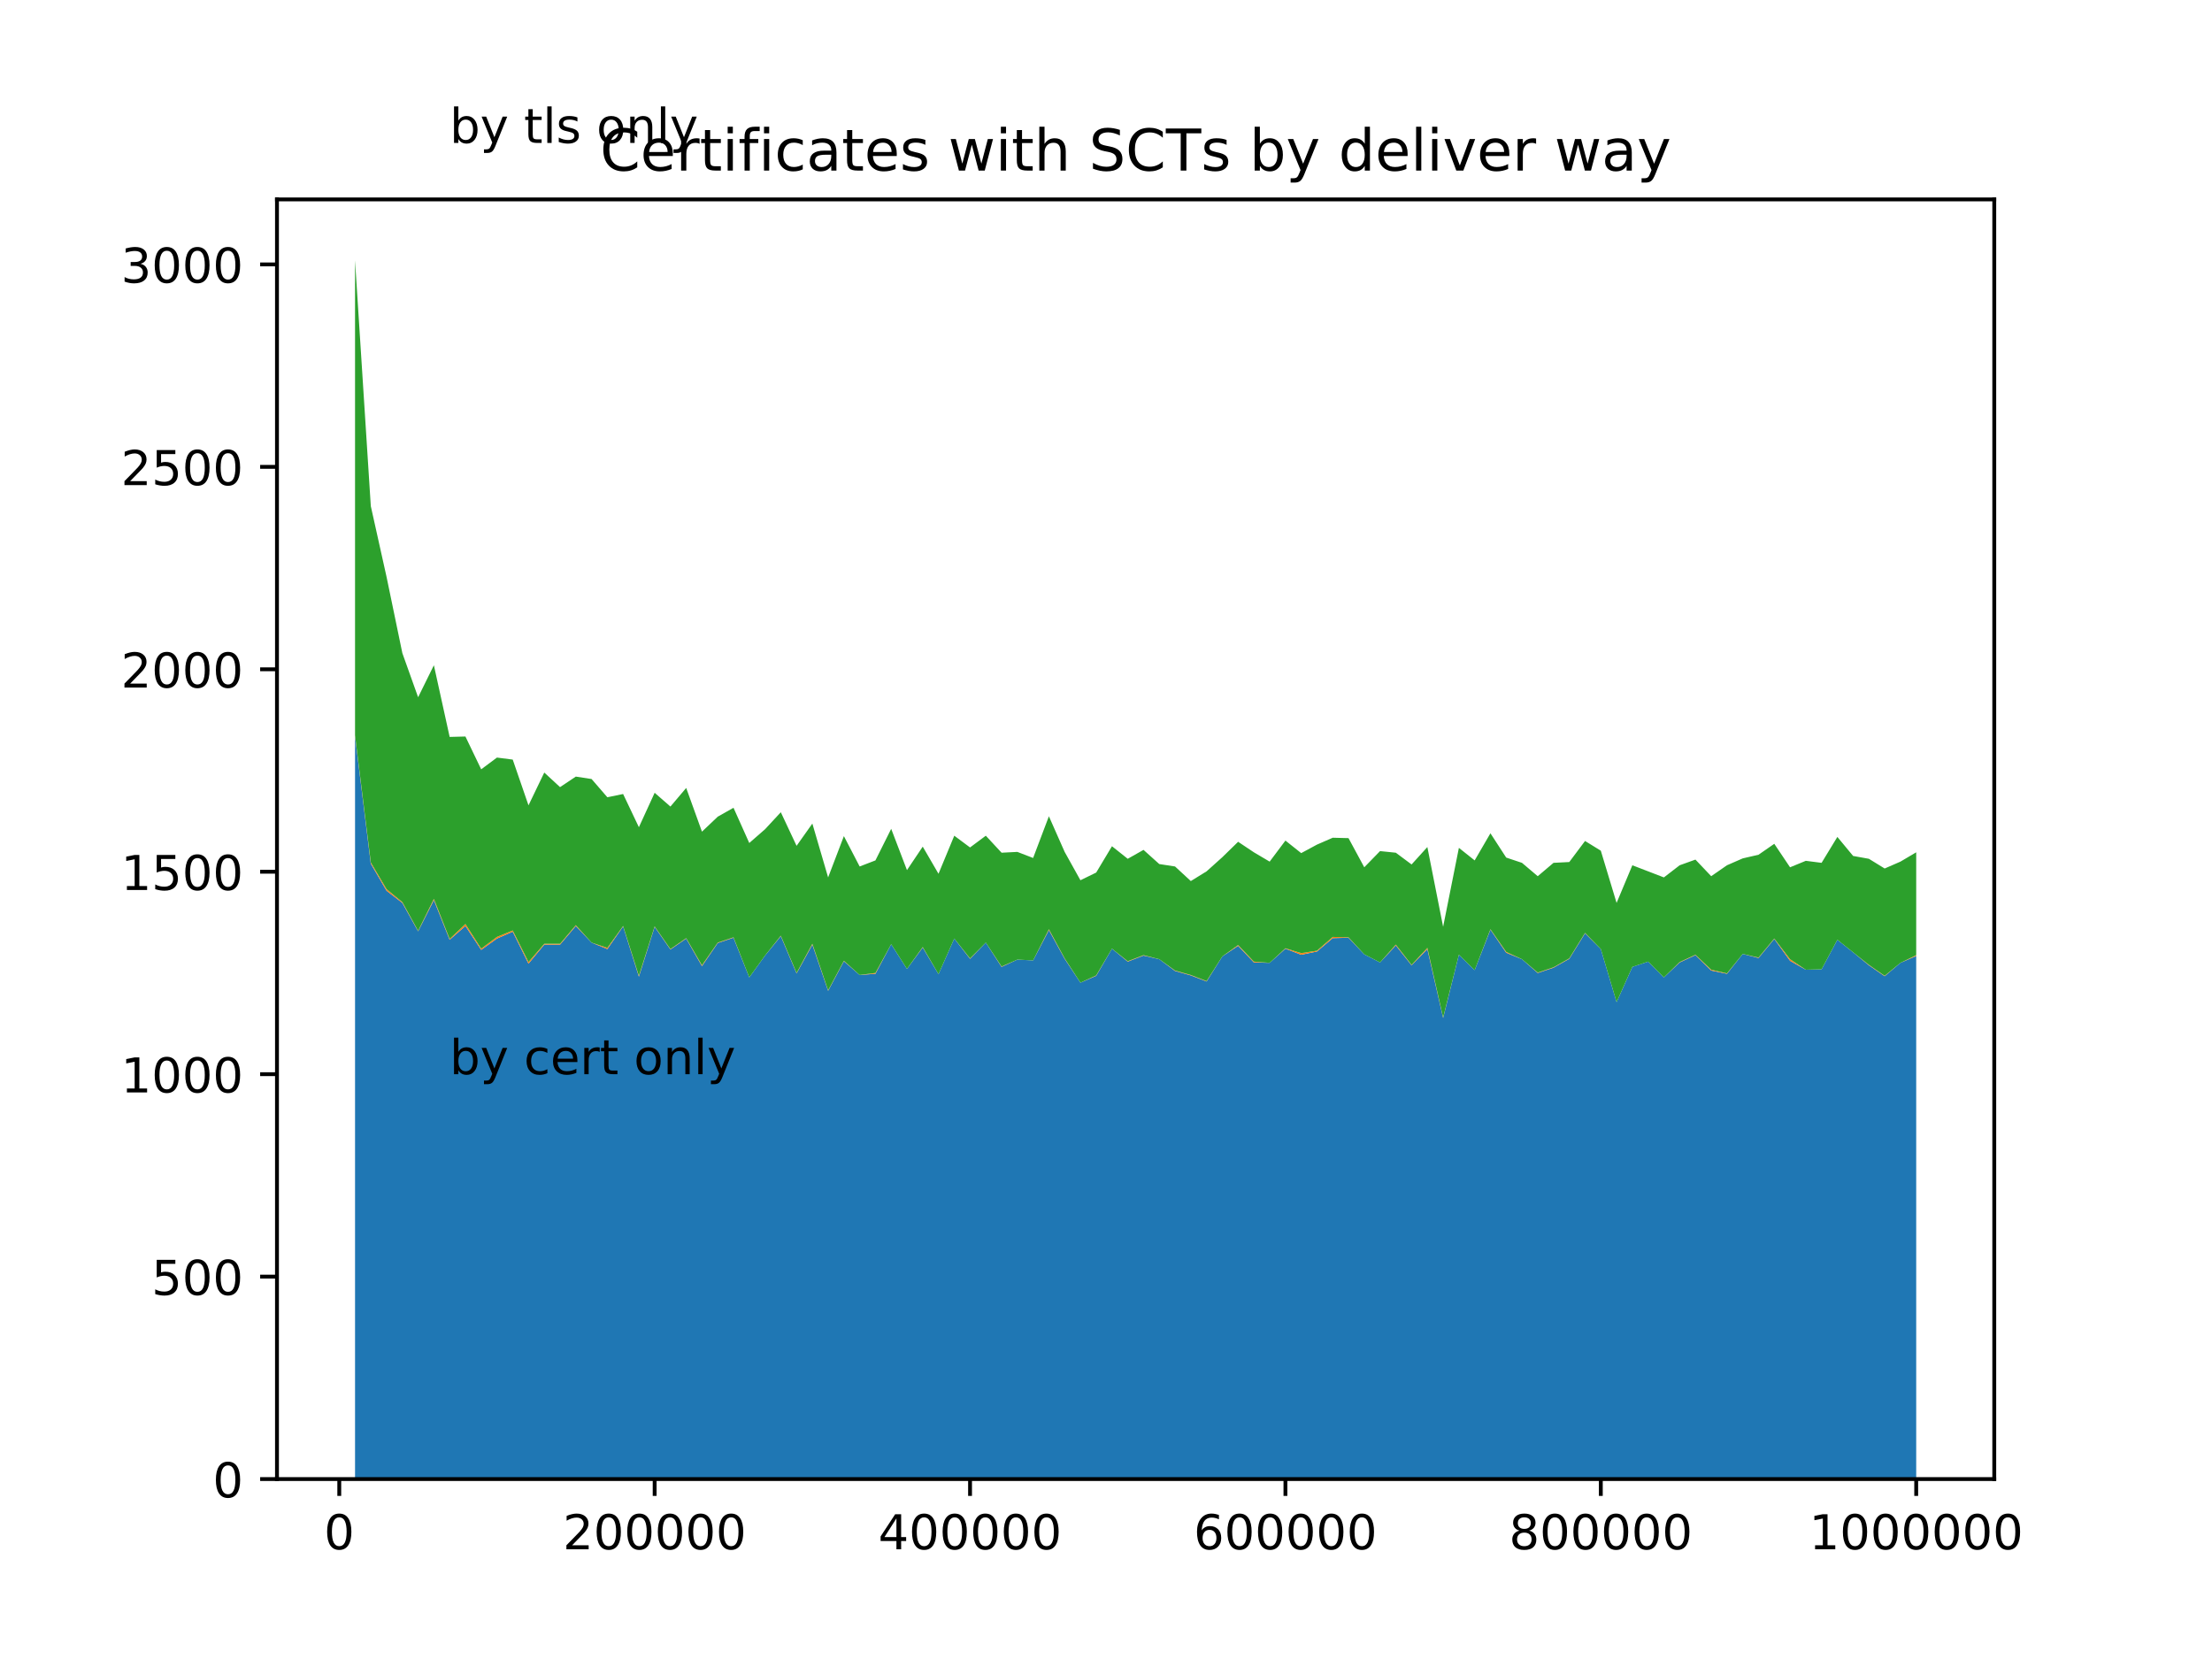 <?xml version="1.0" encoding="utf-8" standalone="no"?>
<!DOCTYPE svg PUBLIC "-//W3C//DTD SVG 1.1//EN"
  "http://www.w3.org/Graphics/SVG/1.1/DTD/svg11.dtd">
<!-- Created with matplotlib (http://matplotlib.org/) -->
<svg height="345pt" version="1.1" viewBox="0 0 460 345" width="460pt" xmlns="http://www.w3.org/2000/svg" xmlns:xlink="http://www.w3.org/1999/xlink">
 <defs>
  <style type="text/css">
*{stroke-linecap:butt;stroke-linejoin:round;}
  </style>
 </defs>
 <g id="figure_1">
  <g id="patch_1">
   <path d="M 0 345.6 
L 460.8 345.6 
L 460.8 0 
L 0 0 
z
" style="fill:#ffffff;"/>
  </g>
  <g id="axes_1">
   <g id="patch_2">
    <path d="M 57.6 307.584 
L 414.72 307.584 
L 414.72 41.472 
L 57.6 41.472 
z
" style="fill:#ffffff;"/>
   </g>
   <g id="PolyCollection_1">
    <path clip-path="url(#p17621f134b)" d="M 73.833 153.078 
L 73.833 307.584 
L 77.112 307.584 
L 80.391 307.584 
L 83.671 307.584 
L 86.95 307.584 
L 90.229 307.584 
L 93.509 307.584 
L 96.788 307.584 
L 100.067 307.584 
L 103.347 307.584 
L 106.626 307.584 
L 109.905 307.584 
L 113.185 307.584 
L 116.464 307.584 
L 119.743 307.584 
L 123.023 307.584 
L 126.302 307.584 
L 129.581 307.584 
L 132.861 307.584 
L 136.14 307.584 
L 139.42 307.584 
L 142.699 307.584 
L 145.978 307.584 
L 149.258 307.584 
L 152.537 307.584 
L 155.816 307.584 
L 159.096 307.584 
L 162.375 307.584 
L 165.654 307.584 
L 168.934 307.584 
L 172.213 307.584 
L 175.492 307.584 
L 178.772 307.584 
L 182.051 307.584 
L 185.33 307.584 
L 188.61 307.584 
L 191.889 307.584 
L 195.168 307.584 
L 198.448 307.584 
L 201.727 307.584 
L 205.006 307.584 
L 208.286 307.584 
L 211.565 307.584 
L 214.844 307.584 
L 218.124 307.584 
L 221.403 307.584 
L 224.682 307.584 
L 227.962 307.584 
L 231.241 307.584 
L 234.52 307.584 
L 237.8 307.584 
L 241.079 307.584 
L 244.358 307.584 
L 247.638 307.584 
L 250.917 307.584 
L 254.196 307.584 
L 257.476 307.584 
L 260.755 307.584 
L 264.034 307.584 
L 267.314 307.584 
L 270.593 307.584 
L 273.872 307.584 
L 277.152 307.584 
L 280.431 307.584 
L 283.71 307.584 
L 286.99 307.584 
L 290.269 307.584 
L 293.548 307.584 
L 296.828 307.584 
L 300.107 307.584 
L 303.386 307.584 
L 306.666 307.584 
L 309.945 307.584 
L 313.224 307.584 
L 316.504 307.584 
L 319.783 307.584 
L 323.062 307.584 
L 326.342 307.584 
L 329.621 307.584 
L 332.9 307.584 
L 336.18 307.584 
L 339.459 307.584 
L 342.739 307.584 
L 346.018 307.584 
L 349.297 307.584 
L 352.577 307.584 
L 355.856 307.584 
L 359.135 307.584 
L 362.415 307.584 
L 365.694 307.584 
L 368.973 307.584 
L 372.253 307.584 
L 375.532 307.584 
L 378.811 307.584 
L 382.091 307.584 
L 385.37 307.584 
L 388.649 307.584 
L 391.929 307.584 
L 395.208 307.584 
L 398.487 307.584 
L 398.487 198.798 
L 398.487 198.798 
L 395.208 200.23 
L 391.929 203.008 
L 388.649 200.735 
L 385.37 198.041 
L 382.091 195.43 
L 378.811 201.577 
L 375.532 201.661 
L 372.253 199.809 
L 368.973 195.262 
L 365.694 199.219 
L 362.415 198.377 
L 359.135 202.503 
L 355.856 201.83 
L 352.577 198.63 
L 349.297 200.146 
L 346.018 203.261 
L 342.739 199.977 
L 339.459 201.072 
L 336.18 208.397 
L 332.9 197.367 
L 329.621 194.083 
L 326.342 199.388 
L 323.062 201.24 
L 319.783 202.335 
L 316.504 199.472 
L 313.224 198.125 
L 309.945 193.326 
L 306.666 201.745 
L 303.386 198.546 
L 300.107 211.681 
L 296.828 197.367 
L 293.548 200.735 
L 290.269 196.609 
L 286.99 200.146 
L 283.71 198.462 
L 280.431 195.009 
L 277.152 195.094 
L 273.872 197.872 
L 270.593 198.546 
L 267.314 197.283 
L 264.034 200.23 
L 260.755 200.146 
L 257.476 196.693 
L 254.196 198.883 
L 250.917 204.103 
L 247.638 202.84 
L 244.358 201.914 
L 241.079 199.472 
L 237.8 198.714 
L 234.52 199.977 
L 231.241 197.283 
L 227.962 202.924 
L 224.682 204.356 
L 221.403 199.388 
L 218.124 193.41 
L 214.844 199.725 
L 211.565 199.556 
L 208.286 201.072 
L 205.006 196.02 
L 201.727 199.388 
L 198.448 195.178 
L 195.168 202.587 
L 191.889 197.03 
L 188.61 201.493 
L 185.33 196.357 
L 182.051 202.503 
L 178.772 202.756 
L 175.492 199.893 
L 172.213 206.04 
L 168.934 196.441 
L 165.654 202.419 
L 162.375 194.673 
L 159.096 198.714 
L 155.816 203.261 
L 152.537 195.009 
L 149.258 196.104 
L 145.978 200.903 
L 142.699 195.178 
L 139.42 197.451 
L 136.14 192.736 
L 132.861 203.093 
L 129.581 192.652 
L 126.302 197.367 
L 123.023 196.02 
L 119.743 192.568 
L 116.464 196.441 
L 113.185 196.441 
L 109.905 200.398 
L 106.626 193.746 
L 103.347 195.178 
L 100.067 197.535 
L 96.788 192.568 
L 93.509 195.43 
L 90.229 187.179 
L 86.95 193.662 
L 83.671 187.768 
L 80.391 185.242 
L 77.112 179.601 
L 73.833 153.078 
z
" style="fill:#1f77b4;"/>
   </g>
   <g id="PolyCollection_2">
    <path clip-path="url(#p17621f134b)" d="M 73.833 152.91 
L 73.833 153.078 
L 77.112 179.601 
L 80.391 185.242 
L 83.671 187.768 
L 86.95 193.662 
L 90.229 187.179 
L 93.509 195.43 
L 96.788 192.568 
L 100.067 197.535 
L 103.347 195.178 
L 106.626 193.746 
L 109.905 200.398 
L 113.185 196.441 
L 116.464 196.441 
L 119.743 192.568 
L 123.023 196.02 
L 126.302 197.367 
L 129.581 192.652 
L 132.861 203.093 
L 136.14 192.736 
L 139.42 197.451 
L 142.699 195.178 
L 145.978 200.903 
L 149.258 196.104 
L 152.537 195.009 
L 155.816 203.261 
L 159.096 198.714 
L 162.375 194.673 
L 165.654 202.419 
L 168.934 196.441 
L 172.213 206.04 
L 175.492 199.893 
L 178.772 202.756 
L 182.051 202.503 
L 185.33 196.357 
L 188.61 201.493 
L 191.889 197.03 
L 195.168 202.587 
L 198.448 195.178 
L 201.727 199.388 
L 205.006 196.02 
L 208.286 201.072 
L 211.565 199.556 
L 214.844 199.725 
L 218.124 193.41 
L 221.403 199.388 
L 224.682 204.356 
L 227.962 202.924 
L 231.241 197.283 
L 234.52 199.977 
L 237.8 198.714 
L 241.079 199.472 
L 244.358 201.914 
L 247.638 202.84 
L 250.917 204.103 
L 254.196 198.883 
L 257.476 196.693 
L 260.755 200.146 
L 264.034 200.23 
L 267.314 197.283 
L 270.593 198.546 
L 273.872 197.872 
L 277.152 195.094 
L 280.431 195.009 
L 283.71 198.462 
L 286.99 200.146 
L 290.269 196.609 
L 293.548 200.735 
L 296.828 197.367 
L 300.107 211.681 
L 303.386 198.546 
L 306.666 201.745 
L 309.945 193.326 
L 313.224 198.125 
L 316.504 199.472 
L 319.783 202.335 
L 323.062 201.24 
L 326.342 199.388 
L 329.621 194.083 
L 332.9 197.367 
L 336.18 208.397 
L 339.459 201.072 
L 342.739 199.977 
L 346.018 203.261 
L 349.297 200.146 
L 352.577 198.63 
L 355.856 201.83 
L 359.135 202.503 
L 362.415 198.377 
L 365.694 199.219 
L 368.973 195.262 
L 372.253 199.809 
L 375.532 201.661 
L 378.811 201.577 
L 382.091 195.43 
L 385.37 198.041 
L 388.649 200.735 
L 391.929 203.008 
L 395.208 200.23 
L 398.487 198.798 
L 398.487 198.63 
L 398.487 198.63 
L 395.208 200.23 
L 391.929 202.924 
L 388.649 200.651 
L 385.37 198.041 
L 382.091 195.43 
L 378.811 201.577 
L 375.532 201.661 
L 372.253 199.472 
L 368.973 195.178 
L 365.694 199.135 
L 362.415 198.377 
L 359.135 202.419 
L 355.856 201.661 
L 352.577 198.546 
L 349.297 200.061 
L 346.018 203.261 
L 342.739 199.977 
L 339.459 201.072 
L 336.18 208.397 
L 332.9 197.367 
L 329.621 193.999 
L 326.342 199.304 
L 323.062 201.156 
L 319.783 202.251 
L 316.504 199.472 
L 313.224 197.956 
L 309.945 193.241 
L 306.666 201.745 
L 303.386 198.546 
L 300.107 211.597 
L 296.828 197.114 
L 293.548 200.651 
L 290.269 196.441 
L 286.99 200.146 
L 283.71 198.462 
L 280.431 194.925 
L 277.152 194.841 
L 273.872 197.704 
L 270.593 198.209 
L 267.314 197.199 
L 264.034 200.23 
L 260.755 199.977 
L 257.476 196.525 
L 254.196 198.883 
L 250.917 204.019 
L 247.638 202.756 
L 244.358 201.83 
L 241.079 199.472 
L 237.8 198.63 
L 234.52 199.893 
L 231.241 197.283 
L 227.962 202.84 
L 224.682 204.356 
L 221.403 199.304 
L 218.124 193.241 
L 214.844 199.725 
L 211.565 199.556 
L 208.286 200.988 
L 205.006 196.02 
L 201.727 199.304 
L 198.448 195.178 
L 195.168 202.587 
L 191.889 196.946 
L 188.61 201.493 
L 185.33 196.357 
L 182.051 202.335 
L 178.772 202.756 
L 175.492 199.809 
L 172.213 205.955 
L 168.934 196.272 
L 165.654 202.335 
L 162.375 194.588 
L 159.096 198.714 
L 155.816 203.261 
L 152.537 194.925 
L 149.258 196.02 
L 145.978 200.735 
L 142.699 195.094 
L 139.42 197.367 
L 136.14 192.652 
L 132.861 202.924 
L 129.581 192.568 
L 126.302 197.114 
L 123.023 196.02 
L 119.743 192.399 
L 116.464 196.272 
L 113.185 196.272 
L 109.905 200.061 
L 106.626 193.494 
L 103.347 194.841 
L 100.067 197.283 
L 96.788 192.147 
L 93.509 195.262 
L 90.229 186.926 
L 86.95 193.578 
L 83.671 187.6 
L 80.391 184.906 
L 77.112 179.348 
L 73.833 152.91 
z
" style="fill:#ff7f0e;"/>
   </g>
   <g id="PolyCollection_3">
    <path clip-path="url(#p17621f134b)" d="M 73.833 54.144 
L 73.833 152.91 
L 77.112 179.348 
L 80.391 184.906 
L 83.671 187.6 
L 86.95 193.578 
L 90.229 186.926 
L 93.509 195.262 
L 96.788 192.147 
L 100.067 197.283 
L 103.347 194.841 
L 106.626 193.494 
L 109.905 200.061 
L 113.185 196.272 
L 116.464 196.272 
L 119.743 192.399 
L 123.023 196.02 
L 126.302 197.114 
L 129.581 192.568 
L 132.861 202.924 
L 136.14 192.652 
L 139.42 197.367 
L 142.699 195.094 
L 145.978 200.735 
L 149.258 196.02 
L 152.537 194.925 
L 155.816 203.261 
L 159.096 198.714 
L 162.375 194.588 
L 165.654 202.335 
L 168.934 196.272 
L 172.213 205.955 
L 175.492 199.809 
L 178.772 202.756 
L 182.051 202.335 
L 185.33 196.357 
L 188.61 201.493 
L 191.889 196.946 
L 195.168 202.587 
L 198.448 195.178 
L 201.727 199.304 
L 205.006 196.02 
L 208.286 200.988 
L 211.565 199.556 
L 214.844 199.725 
L 218.124 193.241 
L 221.403 199.304 
L 224.682 204.356 
L 227.962 202.84 
L 231.241 197.283 
L 234.52 199.893 
L 237.8 198.63 
L 241.079 199.472 
L 244.358 201.83 
L 247.638 202.756 
L 250.917 204.019 
L 254.196 198.883 
L 257.476 196.525 
L 260.755 199.977 
L 264.034 200.23 
L 267.314 197.199 
L 270.593 198.209 
L 273.872 197.704 
L 277.152 194.841 
L 280.431 194.925 
L 283.71 198.462 
L 286.99 200.146 
L 290.269 196.441 
L 293.548 200.651 
L 296.828 197.114 
L 300.107 211.597 
L 303.386 198.546 
L 306.666 201.745 
L 309.945 193.241 
L 313.224 197.956 
L 316.504 199.472 
L 319.783 202.251 
L 323.062 201.156 
L 326.342 199.304 
L 329.621 193.999 
L 332.9 197.367 
L 336.18 208.397 
L 339.459 201.072 
L 342.739 199.977 
L 346.018 203.261 
L 349.297 200.061 
L 352.577 198.546 
L 355.856 201.661 
L 359.135 202.419 
L 362.415 198.377 
L 365.694 199.135 
L 368.973 195.178 
L 372.253 199.472 
L 375.532 201.661 
L 378.811 201.577 
L 382.091 195.43 
L 385.37 198.041 
L 388.649 200.651 
L 391.929 202.924 
L 395.208 200.23 
L 398.487 198.63 
L 398.487 177.243 
L 398.487 177.243 
L 395.208 179.18 
L 391.929 180.611 
L 388.649 178.591 
L 385.37 178.001 
L 382.091 174.044 
L 378.811 179.433 
L 375.532 179.012 
L 372.253 180.359 
L 368.973 175.475 
L 365.694 177.749 
L 362.415 178.506 
L 359.135 179.938 
L 355.856 182.211 
L 352.577 178.759 
L 349.297 179.938 
L 346.018 182.464 
L 342.739 181.201 
L 339.459 179.938 
L 336.18 187.768 
L 332.9 176.907 
L 329.621 174.886 
L 326.342 179.264 
L 323.062 179.433 
L 319.783 182.211 
L 316.504 179.433 
L 313.224 178.338 
L 309.945 173.286 
L 306.666 178.927 
L 303.386 176.317 
L 300.107 192.736 
L 296.828 176.149 
L 293.548 179.769 
L 290.269 177.328 
L 286.99 176.991 
L 283.71 180.359 
L 280.431 174.296 
L 277.152 174.212 
L 273.872 175.644 
L 270.593 177.412 
L 267.314 174.802 
L 264.034 179.18 
L 260.755 177.243 
L 257.476 175.054 
L 254.196 178.254 
L 250.917 181.201 
L 247.638 183.222 
L 244.358 180.19 
L 241.079 179.685 
L 237.8 176.738 
L 234.52 178.591 
L 231.241 175.98 
L 227.962 181.453 
L 224.682 183.053 
L 221.403 177.159 
L 218.124 169.75 
L 214.844 178.422 
L 211.565 177.159 
L 208.286 177.328 
L 205.006 173.791 
L 201.727 176.233 
L 198.448 173.791 
L 195.168 181.706 
L 191.889 176.065 
L 188.61 180.948 
L 185.33 172.36 
L 182.051 178.927 
L 178.772 180.19 
L 175.492 173.875 
L 172.213 182.464 
L 168.934 171.265 
L 165.654 175.896 
L 162.375 168.908 
L 159.096 172.444 
L 155.816 175.307 
L 152.537 167.982 
L 149.258 169.834 
L 145.978 172.949 
L 142.699 163.856 
L 139.42 167.729 
L 136.14 164.866 
L 132.861 172.023 
L 129.581 165.119 
L 126.302 165.792 
L 123.023 162.003 
L 119.743 161.498 
L 116.464 163.687 
L 113.185 160.656 
L 109.905 167.476 
L 106.626 157.962 
L 103.347 157.541 
L 100.067 159.983 
L 96.788 153.162 
L 93.509 153.247 
L 90.229 138.343 
L 86.95 144.995 
L 83.671 135.817 
L 80.391 119.988 
L 77.112 105.253 
L 73.833 54.144 
z
" style="fill:#2ca02c;"/>
   </g>
   <g id="matplotlib.axis_1">
    <g id="xtick_1">
     <g id="line2d_1">
      <defs>
       <path d="M 0 0 
L 0 3.5 
" id="m84201609b4" style="stroke:#000000;stroke-width:0.8;"/>
      </defs>
      <g>
       <use style="stroke:#000000;stroke-width:0.8;" x="70.553" xlink:href="#m84201609b4" y="307.584"/>
      </g>
     </g>
     <g id="text_1">
      <!-- 0 -->
      <defs>
       <path d="M 31.781 66.406 
Q 24.172 66.406 20.328 58.906 
Q 16.5 51.422 16.5 36.375 
Q 16.5 21.391 20.328 13.891 
Q 24.172 6.391 31.781 6.391 
Q 39.453 6.391 43.281 13.891 
Q 47.125 21.391 47.125 36.375 
Q 47.125 51.422 43.281 58.906 
Q 39.453 66.406 31.781 66.406 
z
M 31.781 74.219 
Q 44.047 74.219 50.516 64.516 
Q 56.984 54.828 56.984 36.375 
Q 56.984 17.969 50.516 8.266 
Q 44.047 -1.422 31.781 -1.422 
Q 19.531 -1.422 13.062 8.266 
Q 6.594 17.969 6.594 36.375 
Q 6.594 54.828 13.062 64.516 
Q 19.531 74.219 31.781 74.219 
z
" id="DejaVuSans-30"/>
      </defs>
      <g transform="translate(67.372 322.182)scale(0.1 -0.1)">
       <use xlink:href="#DejaVuSans-30"/>
      </g>
     </g>
    </g>
    <g id="xtick_2">
     <g id="line2d_2">
      <g>
       <use style="stroke:#000000;stroke-width:0.8;" x="136.14" xlink:href="#m84201609b4" y="307.584"/>
      </g>
     </g>
     <g id="text_2">
      <!-- 200000 -->
      <defs>
       <path d="M 19.188 8.297 
L 53.609 8.297 
L 53.609 0 
L 7.328 0 
L 7.328 8.297 
Q 12.938 14.109 22.625 23.891 
Q 32.328 33.688 34.812 36.531 
Q 39.547 41.844 41.422 45.531 
Q 43.312 49.219 43.312 52.781 
Q 43.312 58.594 39.234 62.25 
Q 35.156 65.922 28.609 65.922 
Q 23.969 65.922 18.812 64.312 
Q 13.672 62.703 7.812 59.422 
L 7.812 69.391 
Q 13.766 71.781 18.938 73 
Q 24.125 74.219 28.422 74.219 
Q 39.75 74.219 46.484 68.547 
Q 53.219 62.891 53.219 53.422 
Q 53.219 48.922 51.531 44.891 
Q 49.859 40.875 45.406 35.406 
Q 44.188 33.984 37.641 27.219 
Q 31.109 20.453 19.188 8.297 
z
" id="DejaVuSans-32"/>
      </defs>
      <g transform="translate(117.053 322.182)scale(0.1 -0.1)">
       <use xlink:href="#DejaVuSans-32"/>
       <use x="63.623" xlink:href="#DejaVuSans-30"/>
       <use x="127.246" xlink:href="#DejaVuSans-30"/>
       <use x="190.869" xlink:href="#DejaVuSans-30"/>
       <use x="254.492" xlink:href="#DejaVuSans-30"/>
       <use x="318.115" xlink:href="#DejaVuSans-30"/>
      </g>
     </g>
    </g>
    <g id="xtick_3">
     <g id="line2d_3">
      <g>
       <use style="stroke:#000000;stroke-width:0.8;" x="201.727" xlink:href="#m84201609b4" y="307.584"/>
      </g>
     </g>
     <g id="text_3">
      <!-- 400000 -->
      <defs>
       <path d="M 37.797 64.312 
L 12.891 25.391 
L 37.797 25.391 
z
M 35.203 72.906 
L 47.609 72.906 
L 47.609 25.391 
L 58.016 25.391 
L 58.016 17.188 
L 47.609 17.188 
L 47.609 0 
L 37.797 0 
L 37.797 17.188 
L 4.891 17.188 
L 4.891 26.703 
z
" id="DejaVuSans-34"/>
      </defs>
      <g transform="translate(182.639 322.182)scale(0.1 -0.1)">
       <use xlink:href="#DejaVuSans-34"/>
       <use x="63.623" xlink:href="#DejaVuSans-30"/>
       <use x="127.246" xlink:href="#DejaVuSans-30"/>
       <use x="190.869" xlink:href="#DejaVuSans-30"/>
       <use x="254.492" xlink:href="#DejaVuSans-30"/>
       <use x="318.115" xlink:href="#DejaVuSans-30"/>
      </g>
     </g>
    </g>
    <g id="xtick_4">
     <g id="line2d_4">
      <g>
       <use style="stroke:#000000;stroke-width:0.8;" x="267.314" xlink:href="#m84201609b4" y="307.584"/>
      </g>
     </g>
     <g id="text_4">
      <!-- 600000 -->
      <defs>
       <path d="M 33.016 40.375 
Q 26.375 40.375 22.484 35.828 
Q 18.609 31.297 18.609 23.391 
Q 18.609 15.531 22.484 10.953 
Q 26.375 6.391 33.016 6.391 
Q 39.656 6.391 43.531 10.953 
Q 47.406 15.531 47.406 23.391 
Q 47.406 31.297 43.531 35.828 
Q 39.656 40.375 33.016 40.375 
z
M 52.594 71.297 
L 52.594 62.312 
Q 48.875 64.062 45.094 64.984 
Q 41.312 65.922 37.594 65.922 
Q 27.828 65.922 22.672 59.328 
Q 17.531 52.734 16.797 39.406 
Q 19.672 43.656 24.016 45.922 
Q 28.375 48.188 33.594 48.188 
Q 44.578 48.188 50.953 41.516 
Q 57.328 34.859 57.328 23.391 
Q 57.328 12.156 50.688 5.359 
Q 44.047 -1.422 33.016 -1.422 
Q 20.359 -1.422 13.672 8.266 
Q 6.984 17.969 6.984 36.375 
Q 6.984 53.656 15.188 63.938 
Q 23.391 74.219 37.203 74.219 
Q 40.922 74.219 44.703 73.484 
Q 48.484 72.75 52.594 71.297 
z
" id="DejaVuSans-36"/>
      </defs>
      <g transform="translate(248.226 322.182)scale(0.1 -0.1)">
       <use xlink:href="#DejaVuSans-36"/>
       <use x="63.623" xlink:href="#DejaVuSans-30"/>
       <use x="127.246" xlink:href="#DejaVuSans-30"/>
       <use x="190.869" xlink:href="#DejaVuSans-30"/>
       <use x="254.492" xlink:href="#DejaVuSans-30"/>
       <use x="318.115" xlink:href="#DejaVuSans-30"/>
      </g>
     </g>
    </g>
    <g id="xtick_5">
     <g id="line2d_5">
      <g>
       <use style="stroke:#000000;stroke-width:0.8;" x="332.9" xlink:href="#m84201609b4" y="307.584"/>
      </g>
     </g>
     <g id="text_5">
      <!-- 800000 -->
      <defs>
       <path d="M 31.781 34.625 
Q 24.75 34.625 20.719 30.859 
Q 16.703 27.094 16.703 20.516 
Q 16.703 13.922 20.719 10.156 
Q 24.75 6.391 31.781 6.391 
Q 38.812 6.391 42.859 10.172 
Q 46.922 13.969 46.922 20.516 
Q 46.922 27.094 42.891 30.859 
Q 38.875 34.625 31.781 34.625 
z
M 21.922 38.812 
Q 15.578 40.375 12.031 44.719 
Q 8.5 49.078 8.5 55.328 
Q 8.5 64.062 14.719 69.141 
Q 20.953 74.219 31.781 74.219 
Q 42.672 74.219 48.875 69.141 
Q 55.078 64.062 55.078 55.328 
Q 55.078 49.078 51.531 44.719 
Q 48 40.375 41.703 38.812 
Q 48.828 37.156 52.797 32.312 
Q 56.781 27.484 56.781 20.516 
Q 56.781 9.906 50.312 4.234 
Q 43.844 -1.422 31.781 -1.422 
Q 19.734 -1.422 13.25 4.234 
Q 6.781 9.906 6.781 20.516 
Q 6.781 27.484 10.781 32.312 
Q 14.797 37.156 21.922 38.812 
z
M 18.312 54.391 
Q 18.312 48.734 21.844 45.562 
Q 25.391 42.391 31.781 42.391 
Q 38.141 42.391 41.719 45.562 
Q 45.312 48.734 45.312 54.391 
Q 45.312 60.062 41.719 63.234 
Q 38.141 66.406 31.781 66.406 
Q 25.391 66.406 21.844 63.234 
Q 18.312 60.062 18.312 54.391 
z
" id="DejaVuSans-38"/>
      </defs>
      <g transform="translate(313.813 322.182)scale(0.1 -0.1)">
       <use xlink:href="#DejaVuSans-38"/>
       <use x="63.623" xlink:href="#DejaVuSans-30"/>
       <use x="127.246" xlink:href="#DejaVuSans-30"/>
       <use x="190.869" xlink:href="#DejaVuSans-30"/>
       <use x="254.492" xlink:href="#DejaVuSans-30"/>
       <use x="318.115" xlink:href="#DejaVuSans-30"/>
      </g>
     </g>
    </g>
    <g id="xtick_6">
     <g id="line2d_6">
      <g>
       <use style="stroke:#000000;stroke-width:0.8;" x="398.487" xlink:href="#m84201609b4" y="307.584"/>
      </g>
     </g>
     <g id="text_6">
      <!-- 1000000 -->
      <defs>
       <path d="M 12.406 8.297 
L 28.516 8.297 
L 28.516 63.922 
L 10.984 60.406 
L 10.984 69.391 
L 28.422 72.906 
L 38.281 72.906 
L 38.281 8.297 
L 54.391 8.297 
L 54.391 0 
L 12.406 0 
z
" id="DejaVuSans-31"/>
      </defs>
      <g transform="translate(376.219 322.182)scale(0.1 -0.1)">
       <use xlink:href="#DejaVuSans-31"/>
       <use x="63.623" xlink:href="#DejaVuSans-30"/>
       <use x="127.246" xlink:href="#DejaVuSans-30"/>
       <use x="190.869" xlink:href="#DejaVuSans-30"/>
       <use x="254.492" xlink:href="#DejaVuSans-30"/>
       <use x="318.115" xlink:href="#DejaVuSans-30"/>
       <use x="381.738" xlink:href="#DejaVuSans-30"/>
      </g>
     </g>
    </g>
   </g>
   <g id="matplotlib.axis_2">
    <g id="ytick_1">
     <g id="line2d_7">
      <defs>
       <path d="M 0 0 
L -3.5 0 
" id="md4a828e6c7" style="stroke:#000000;stroke-width:0.8;"/>
      </defs>
      <g>
       <use style="stroke:#000000;stroke-width:0.8;" x="57.6" xlink:href="#md4a828e6c7" y="307.584"/>
      </g>
     </g>
     <g id="text_7">
      <!-- 0 -->
      <g transform="translate(44.237 311.383)scale(0.1 -0.1)">
       <use xlink:href="#DejaVuSans-30"/>
      </g>
     </g>
    </g>
    <g id="ytick_2">
     <g id="line2d_8">
      <g>
       <use style="stroke:#000000;stroke-width:0.8;" x="57.6" xlink:href="#md4a828e6c7" y="265.484"/>
      </g>
     </g>
     <g id="text_8">
      <!-- 500 -->
      <defs>
       <path d="M 10.797 72.906 
L 49.516 72.906 
L 49.516 64.594 
L 19.828 64.594 
L 19.828 46.734 
Q 21.969 47.469 24.109 47.828 
Q 26.266 48.188 28.422 48.188 
Q 40.625 48.188 47.75 41.5 
Q 54.891 34.812 54.891 23.391 
Q 54.891 11.625 47.562 5.094 
Q 40.234 -1.422 26.906 -1.422 
Q 22.312 -1.422 17.547 -0.641 
Q 12.797 0.141 7.719 1.703 
L 7.719 11.625 
Q 12.109 9.234 16.797 8.062 
Q 21.484 6.891 26.703 6.891 
Q 35.156 6.891 40.078 11.328 
Q 45.016 15.766 45.016 23.391 
Q 45.016 31 40.078 35.438 
Q 35.156 39.891 26.703 39.891 
Q 22.75 39.891 18.812 39.016 
Q 14.891 38.141 10.797 36.281 
z
" id="DejaVuSans-35"/>
      </defs>
      <g transform="translate(31.512 269.284)scale(0.1 -0.1)">
       <use xlink:href="#DejaVuSans-35"/>
       <use x="63.623" xlink:href="#DejaVuSans-30"/>
       <use x="127.246" xlink:href="#DejaVuSans-30"/>
      </g>
     </g>
    </g>
    <g id="ytick_3">
     <g id="line2d_9">
      <g>
       <use style="stroke:#000000;stroke-width:0.8;" x="57.6" xlink:href="#md4a828e6c7" y="223.385"/>
      </g>
     </g>
     <g id="text_9">
      <!-- 1000 -->
      <g transform="translate(25.15 227.184)scale(0.1 -0.1)">
       <use xlink:href="#DejaVuSans-31"/>
       <use x="63.623" xlink:href="#DejaVuSans-30"/>
       <use x="127.246" xlink:href="#DejaVuSans-30"/>
       <use x="190.869" xlink:href="#DejaVuSans-30"/>
      </g>
     </g>
    </g>
    <g id="ytick_4">
     <g id="line2d_10">
      <g>
       <use style="stroke:#000000;stroke-width:0.8;" x="57.6" xlink:href="#md4a828e6c7" y="181.285"/>
      </g>
     </g>
     <g id="text_10">
      <!-- 1500 -->
      <g transform="translate(25.15 185.084)scale(0.1 -0.1)">
       <use xlink:href="#DejaVuSans-31"/>
       <use x="63.623" xlink:href="#DejaVuSans-35"/>
       <use x="127.246" xlink:href="#DejaVuSans-30"/>
       <use x="190.869" xlink:href="#DejaVuSans-30"/>
      </g>
     </g>
    </g>
    <g id="ytick_5">
     <g id="line2d_11">
      <g>
       <use style="stroke:#000000;stroke-width:0.8;" x="57.6" xlink:href="#md4a828e6c7" y="139.185"/>
      </g>
     </g>
     <g id="text_11">
      <!-- 2000 -->
      <g transform="translate(25.15 142.985)scale(0.1 -0.1)">
       <use xlink:href="#DejaVuSans-32"/>
       <use x="63.623" xlink:href="#DejaVuSans-30"/>
       <use x="127.246" xlink:href="#DejaVuSans-30"/>
       <use x="190.869" xlink:href="#DejaVuSans-30"/>
      </g>
     </g>
    </g>
    <g id="ytick_6">
     <g id="line2d_12">
      <g>
       <use style="stroke:#000000;stroke-width:0.8;" x="57.6" xlink:href="#md4a828e6c7" y="97.086"/>
      </g>
     </g>
     <g id="text_12">
      <!-- 2500 -->
      <g transform="translate(25.15 100.885)scale(0.1 -0.1)">
       <use xlink:href="#DejaVuSans-32"/>
       <use x="63.623" xlink:href="#DejaVuSans-35"/>
       <use x="127.246" xlink:href="#DejaVuSans-30"/>
       <use x="190.869" xlink:href="#DejaVuSans-30"/>
      </g>
     </g>
    </g>
    <g id="ytick_7">
     <g id="line2d_13">
      <g>
       <use style="stroke:#000000;stroke-width:0.8;" x="57.6" xlink:href="#md4a828e6c7" y="54.986"/>
      </g>
     </g>
     <g id="text_13">
      <!-- 3000 -->
      <defs>
       <path d="M 40.578 39.312 
Q 47.656 37.797 51.625 33 
Q 55.609 28.219 55.609 21.188 
Q 55.609 10.406 48.188 4.484 
Q 40.766 -1.422 27.094 -1.422 
Q 22.516 -1.422 17.656 -0.516 
Q 12.797 0.391 7.625 2.203 
L 7.625 11.719 
Q 11.719 9.328 16.594 8.109 
Q 21.484 6.891 26.812 6.891 
Q 36.078 6.891 40.938 10.547 
Q 45.797 14.203 45.797 21.188 
Q 45.797 27.641 41.281 31.266 
Q 36.766 34.906 28.719 34.906 
L 20.219 34.906 
L 20.219 43.016 
L 29.109 43.016 
Q 36.375 43.016 40.234 45.922 
Q 44.094 48.828 44.094 54.297 
Q 44.094 59.906 40.109 62.906 
Q 36.141 65.922 28.719 65.922 
Q 24.656 65.922 20.016 65.031 
Q 15.375 64.156 9.812 62.312 
L 9.812 71.094 
Q 15.438 72.656 20.344 73.438 
Q 25.25 74.219 29.594 74.219 
Q 40.828 74.219 47.359 69.109 
Q 53.906 64.016 53.906 55.328 
Q 53.906 49.266 50.438 45.094 
Q 46.969 40.922 40.578 39.312 
z
" id="DejaVuSans-33"/>
      </defs>
      <g transform="translate(25.15 58.785)scale(0.1 -0.1)">
       <use xlink:href="#DejaVuSans-33"/>
       <use x="63.623" xlink:href="#DejaVuSans-30"/>
       <use x="127.246" xlink:href="#DejaVuSans-30"/>
       <use x="190.869" xlink:href="#DejaVuSans-30"/>
      </g>
     </g>
    </g>
   </g>
   <g id="patch_3">
    <path d="M 57.6 307.584 
L 57.6 41.472 
" style="fill:none;stroke:#000000;stroke-linecap:square;stroke-linejoin:miter;stroke-width:0.8;"/>
   </g>
   <g id="patch_4">
    <path d="M 414.72 307.584 
L 414.72 41.472 
" style="fill:none;stroke:#000000;stroke-linecap:square;stroke-linejoin:miter;stroke-width:0.8;"/>
   </g>
   <g id="patch_5">
    <path d="M 57.6 307.584 
L 414.72 307.584 
" style="fill:none;stroke:#000000;stroke-linecap:square;stroke-linejoin:miter;stroke-width:0.8;"/>
   </g>
   <g id="patch_6">
    <path d="M 57.6 41.472 
L 414.72 41.472 
" style="fill:none;stroke:#000000;stroke-linecap:square;stroke-linejoin:miter;stroke-width:0.8;"/>
   </g>
   <g id="text_14">
    <!-- by cert only -->
    <defs>
     <path d="M 48.688 27.297 
Q 48.688 37.203 44.609 42.844 
Q 40.531 48.484 33.406 48.484 
Q 26.266 48.484 22.188 42.844 
Q 18.109 37.203 18.109 27.297 
Q 18.109 17.391 22.188 11.75 
Q 26.266 6.109 33.406 6.109 
Q 40.531 6.109 44.609 11.75 
Q 48.688 17.391 48.688 27.297 
z
M 18.109 46.391 
Q 20.953 51.266 25.266 53.625 
Q 29.594 56 35.594 56 
Q 45.562 56 51.781 48.094 
Q 58.016 40.188 58.016 27.297 
Q 58.016 14.406 51.781 6.484 
Q 45.562 -1.422 35.594 -1.422 
Q 29.594 -1.422 25.266 0.953 
Q 20.953 3.328 18.109 8.203 
L 18.109 0 
L 9.078 0 
L 9.078 75.984 
L 18.109 75.984 
z
" id="DejaVuSans-62"/>
     <path d="M 32.172 -5.078 
Q 28.375 -14.844 24.75 -17.812 
Q 21.141 -20.797 15.094 -20.797 
L 7.906 -20.797 
L 7.906 -13.281 
L 13.188 -13.281 
Q 16.891 -13.281 18.938 -11.516 
Q 21 -9.766 23.484 -3.219 
L 25.094 0.875 
L 2.984 54.688 
L 12.5 54.688 
L 29.594 11.922 
L 46.688 54.688 
L 56.203 54.688 
z
" id="DejaVuSans-79"/>
     <path id="DejaVuSans-20"/>
     <path d="M 48.781 52.594 
L 48.781 44.188 
Q 44.969 46.297 41.141 47.344 
Q 37.312 48.391 33.406 48.391 
Q 24.656 48.391 19.812 42.844 
Q 14.984 37.312 14.984 27.297 
Q 14.984 17.281 19.812 11.734 
Q 24.656 6.203 33.406 6.203 
Q 37.312 6.203 41.141 7.25 
Q 44.969 8.297 48.781 10.406 
L 48.781 2.094 
Q 45.016 0.344 40.984 -0.531 
Q 36.969 -1.422 32.422 -1.422 
Q 20.062 -1.422 12.781 6.344 
Q 5.516 14.109 5.516 27.297 
Q 5.516 40.672 12.859 48.328 
Q 20.219 56 33.016 56 
Q 37.156 56 41.109 55.141 
Q 45.062 54.297 48.781 52.594 
z
" id="DejaVuSans-63"/>
     <path d="M 56.203 29.594 
L 56.203 25.203 
L 14.891 25.203 
Q 15.484 15.922 20.484 11.062 
Q 25.484 6.203 34.422 6.203 
Q 39.594 6.203 44.453 7.469 
Q 49.312 8.734 54.109 11.281 
L 54.109 2.781 
Q 49.266 0.734 44.188 -0.344 
Q 39.109 -1.422 33.891 -1.422 
Q 20.797 -1.422 13.156 6.188 
Q 5.516 13.812 5.516 26.812 
Q 5.516 40.234 12.766 48.109 
Q 20.016 56 32.328 56 
Q 43.359 56 49.781 48.891 
Q 56.203 41.797 56.203 29.594 
z
M 47.219 32.234 
Q 47.125 39.594 43.094 43.984 
Q 39.062 48.391 32.422 48.391 
Q 24.906 48.391 20.391 44.141 
Q 15.875 39.891 15.188 32.172 
z
" id="DejaVuSans-65"/>
     <path d="M 41.109 46.297 
Q 39.594 47.172 37.812 47.578 
Q 36.031 48 33.891 48 
Q 26.266 48 22.188 43.047 
Q 18.109 38.094 18.109 28.812 
L 18.109 0 
L 9.078 0 
L 9.078 54.688 
L 18.109 54.688 
L 18.109 46.188 
Q 20.953 51.172 25.484 53.578 
Q 30.031 56 36.531 56 
Q 37.453 56 38.578 55.875 
Q 39.703 55.766 41.062 55.516 
z
" id="DejaVuSans-72"/>
     <path d="M 18.312 70.219 
L 18.312 54.688 
L 36.812 54.688 
L 36.812 47.703 
L 18.312 47.703 
L 18.312 18.016 
Q 18.312 11.328 20.141 9.422 
Q 21.969 7.516 27.594 7.516 
L 36.812 7.516 
L 36.812 0 
L 27.594 0 
Q 17.188 0 13.234 3.875 
Q 9.281 7.766 9.281 18.016 
L 9.281 47.703 
L 2.688 47.703 
L 2.688 54.688 
L 9.281 54.688 
L 9.281 70.219 
z
" id="DejaVuSans-74"/>
     <path d="M 30.609 48.391 
Q 23.391 48.391 19.188 42.75 
Q 14.984 37.109 14.984 27.297 
Q 14.984 17.484 19.156 11.844 
Q 23.344 6.203 30.609 6.203 
Q 37.797 6.203 41.984 11.859 
Q 46.188 17.531 46.188 27.297 
Q 46.188 37.016 41.984 42.703 
Q 37.797 48.391 30.609 48.391 
z
M 30.609 56 
Q 42.328 56 49.016 48.375 
Q 55.719 40.766 55.719 27.297 
Q 55.719 13.875 49.016 6.219 
Q 42.328 -1.422 30.609 -1.422 
Q 18.844 -1.422 12.172 6.219 
Q 5.516 13.875 5.516 27.297 
Q 5.516 40.766 12.172 48.375 
Q 18.844 56 30.609 56 
z
" id="DejaVuSans-6f"/>
     <path d="M 54.891 33.016 
L 54.891 0 
L 45.906 0 
L 45.906 32.719 
Q 45.906 40.484 42.875 44.328 
Q 39.844 48.188 33.797 48.188 
Q 26.516 48.188 22.312 43.547 
Q 18.109 38.922 18.109 30.906 
L 18.109 0 
L 9.078 0 
L 9.078 54.688 
L 18.109 54.688 
L 18.109 46.188 
Q 21.344 51.125 25.703 53.562 
Q 30.078 56 35.797 56 
Q 45.219 56 50.047 50.172 
Q 54.891 44.344 54.891 33.016 
z
" id="DejaVuSans-6e"/>
     <path d="M 9.422 75.984 
L 18.406 75.984 
L 18.406 0 
L 9.422 0 
z
" id="DejaVuSans-6c"/>
    </defs>
    <g transform="translate(93.509 223.385)scale(0.1 -0.1)">
     <use xlink:href="#DejaVuSans-62"/>
     <use x="63.477" xlink:href="#DejaVuSans-79"/>
     <use x="122.656" xlink:href="#DejaVuSans-20"/>
     <use x="154.443" xlink:href="#DejaVuSans-63"/>
     <use x="209.424" xlink:href="#DejaVuSans-65"/>
     <use x="270.947" xlink:href="#DejaVuSans-72"/>
     <use x="312.061" xlink:href="#DejaVuSans-74"/>
     <use x="351.27" xlink:href="#DejaVuSans-20"/>
     <use x="383.057" xlink:href="#DejaVuSans-6f"/>
     <use x="444.238" xlink:href="#DejaVuSans-6e"/>
     <use x="507.617" xlink:href="#DejaVuSans-6c"/>
     <use x="535.4" xlink:href="#DejaVuSans-79"/>
    </g>
   </g>
   <g id="text_15">
    <!-- by tls only -->
    <defs>
     <path d="M 44.281 53.078 
L 44.281 44.578 
Q 40.484 46.531 36.375 47.5 
Q 32.281 48.484 27.875 48.484 
Q 21.188 48.484 17.844 46.438 
Q 14.5 44.391 14.5 40.281 
Q 14.5 37.156 16.891 35.375 
Q 19.281 33.594 26.516 31.984 
L 29.594 31.297 
Q 39.156 29.25 43.188 25.516 
Q 47.219 21.781 47.219 15.094 
Q 47.219 7.469 41.188 3.016 
Q 35.156 -1.422 24.609 -1.422 
Q 20.219 -1.422 15.453 -0.562 
Q 10.688 0.297 5.422 2 
L 5.422 11.281 
Q 10.406 8.688 15.234 7.391 
Q 20.062 6.109 24.812 6.109 
Q 31.156 6.109 34.562 8.281 
Q 37.984 10.453 37.984 14.406 
Q 37.984 18.062 35.516 20.016 
Q 33.062 21.969 24.703 23.781 
L 21.578 24.516 
Q 13.234 26.266 9.516 29.906 
Q 5.812 33.547 5.812 39.891 
Q 5.812 47.609 11.281 51.797 
Q 16.75 56 26.812 56 
Q 31.781 56 36.172 55.266 
Q 40.578 54.547 44.281 53.078 
z
" id="DejaVuSans-73"/>
    </defs>
    <g transform="translate(93.509 29.726)scale(0.1 -0.1)">
     <use xlink:href="#DejaVuSans-62"/>
     <use x="63.477" xlink:href="#DejaVuSans-79"/>
     <use x="122.656" xlink:href="#DejaVuSans-20"/>
     <use x="154.443" xlink:href="#DejaVuSans-74"/>
     <use x="193.652" xlink:href="#DejaVuSans-6c"/>
     <use x="221.436" xlink:href="#DejaVuSans-73"/>
     <use x="273.535" xlink:href="#DejaVuSans-20"/>
     <use x="305.322" xlink:href="#DejaVuSans-6f"/>
     <use x="366.504" xlink:href="#DejaVuSans-6e"/>
     <use x="429.883" xlink:href="#DejaVuSans-6c"/>
     <use x="457.666" xlink:href="#DejaVuSans-79"/>
    </g>
   </g>
   <g id="text_16">
    <!-- Certificates with SCTs by deliver way -->
    <defs>
     <path d="M 64.406 67.281 
L 64.406 56.891 
Q 59.422 61.531 53.781 63.812 
Q 48.141 66.109 41.797 66.109 
Q 29.297 66.109 22.656 58.469 
Q 16.016 50.828 16.016 36.375 
Q 16.016 21.969 22.656 14.328 
Q 29.297 6.688 41.797 6.688 
Q 48.141 6.688 53.781 8.984 
Q 59.422 11.281 64.406 15.922 
L 64.406 5.609 
Q 59.234 2.094 53.438 0.328 
Q 47.656 -1.422 41.219 -1.422 
Q 24.656 -1.422 15.125 8.703 
Q 5.609 18.844 5.609 36.375 
Q 5.609 53.953 15.125 64.078 
Q 24.656 74.219 41.219 74.219 
Q 47.75 74.219 53.531 72.484 
Q 59.328 70.75 64.406 67.281 
z
" id="DejaVuSans-43"/>
     <path d="M 9.422 54.688 
L 18.406 54.688 
L 18.406 0 
L 9.422 0 
z
M 9.422 75.984 
L 18.406 75.984 
L 18.406 64.594 
L 9.422 64.594 
z
" id="DejaVuSans-69"/>
     <path d="M 37.109 75.984 
L 37.109 68.5 
L 28.516 68.5 
Q 23.688 68.5 21.797 66.547 
Q 19.922 64.594 19.922 59.516 
L 19.922 54.688 
L 34.719 54.688 
L 34.719 47.703 
L 19.922 47.703 
L 19.922 0 
L 10.891 0 
L 10.891 47.703 
L 2.297 47.703 
L 2.297 54.688 
L 10.891 54.688 
L 10.891 58.5 
Q 10.891 67.625 15.141 71.797 
Q 19.391 75.984 28.609 75.984 
z
" id="DejaVuSans-66"/>
     <path d="M 34.281 27.484 
Q 23.391 27.484 19.188 25 
Q 14.984 22.516 14.984 16.5 
Q 14.984 11.719 18.141 8.906 
Q 21.297 6.109 26.703 6.109 
Q 34.188 6.109 38.703 11.406 
Q 43.219 16.703 43.219 25.484 
L 43.219 27.484 
z
M 52.203 31.203 
L 52.203 0 
L 43.219 0 
L 43.219 8.297 
Q 40.141 3.328 35.547 0.953 
Q 30.953 -1.422 24.312 -1.422 
Q 15.922 -1.422 10.953 3.297 
Q 6 8.016 6 15.922 
Q 6 25.141 12.172 29.828 
Q 18.359 34.516 30.609 34.516 
L 43.219 34.516 
L 43.219 35.406 
Q 43.219 41.609 39.141 45 
Q 35.062 48.391 27.688 48.391 
Q 23 48.391 18.547 47.266 
Q 14.109 46.141 10.016 43.891 
L 10.016 52.203 
Q 14.938 54.109 19.578 55.047 
Q 24.219 56 28.609 56 
Q 40.484 56 46.344 49.844 
Q 52.203 43.703 52.203 31.203 
z
" id="DejaVuSans-61"/>
     <path d="M 4.203 54.688 
L 13.188 54.688 
L 24.422 12.016 
L 35.594 54.688 
L 46.188 54.688 
L 57.422 12.016 
L 68.609 54.688 
L 77.594 54.688 
L 63.281 0 
L 52.688 0 
L 40.922 44.828 
L 29.109 0 
L 18.5 0 
z
" id="DejaVuSans-77"/>
     <path d="M 54.891 33.016 
L 54.891 0 
L 45.906 0 
L 45.906 32.719 
Q 45.906 40.484 42.875 44.328 
Q 39.844 48.188 33.797 48.188 
Q 26.516 48.188 22.312 43.547 
Q 18.109 38.922 18.109 30.906 
L 18.109 0 
L 9.078 0 
L 9.078 75.984 
L 18.109 75.984 
L 18.109 46.188 
Q 21.344 51.125 25.703 53.562 
Q 30.078 56 35.797 56 
Q 45.219 56 50.047 50.172 
Q 54.891 44.344 54.891 33.016 
z
" id="DejaVuSans-68"/>
     <path d="M 53.516 70.516 
L 53.516 60.891 
Q 47.906 63.578 42.922 64.891 
Q 37.938 66.219 33.297 66.219 
Q 25.25 66.219 20.875 63.094 
Q 16.5 59.969 16.5 54.203 
Q 16.5 49.359 19.406 46.891 
Q 22.312 44.438 30.422 42.922 
L 36.375 41.703 
Q 47.406 39.594 52.656 34.297 
Q 57.906 29 57.906 20.125 
Q 57.906 9.516 50.797 4.047 
Q 43.703 -1.422 29.984 -1.422 
Q 24.812 -1.422 18.969 -0.25 
Q 13.141 0.922 6.891 3.219 
L 6.891 13.375 
Q 12.891 10.016 18.656 8.297 
Q 24.422 6.594 29.984 6.594 
Q 38.422 6.594 43.016 9.906 
Q 47.609 13.234 47.609 19.391 
Q 47.609 24.75 44.312 27.781 
Q 41.016 30.812 33.5 32.328 
L 27.484 33.5 
Q 16.453 35.688 11.516 40.375 
Q 6.594 45.062 6.594 53.422 
Q 6.594 63.094 13.406 68.656 
Q 20.219 74.219 32.172 74.219 
Q 37.312 74.219 42.625 73.281 
Q 47.953 72.359 53.516 70.516 
z
" id="DejaVuSans-53"/>
     <path d="M -0.297 72.906 
L 61.375 72.906 
L 61.375 64.594 
L 35.5 64.594 
L 35.5 0 
L 25.594 0 
L 25.594 64.594 
L -0.297 64.594 
z
" id="DejaVuSans-54"/>
     <path d="M 45.406 46.391 
L 45.406 75.984 
L 54.391 75.984 
L 54.391 0 
L 45.406 0 
L 45.406 8.203 
Q 42.578 3.328 38.25 0.953 
Q 33.938 -1.422 27.875 -1.422 
Q 17.969 -1.422 11.734 6.484 
Q 5.516 14.406 5.516 27.297 
Q 5.516 40.188 11.734 48.094 
Q 17.969 56 27.875 56 
Q 33.938 56 38.25 53.625 
Q 42.578 51.266 45.406 46.391 
z
M 14.797 27.297 
Q 14.797 17.391 18.875 11.75 
Q 22.953 6.109 30.078 6.109 
Q 37.203 6.109 41.297 11.75 
Q 45.406 17.391 45.406 27.297 
Q 45.406 37.203 41.297 42.844 
Q 37.203 48.484 30.078 48.484 
Q 22.953 48.484 18.875 42.844 
Q 14.797 37.203 14.797 27.297 
z
" id="DejaVuSans-64"/>
     <path d="M 2.984 54.688 
L 12.5 54.688 
L 29.594 8.797 
L 46.688 54.688 
L 56.203 54.688 
L 35.688 0 
L 23.484 0 
z
" id="DejaVuSans-76"/>
    </defs>
    <g transform="translate(124.792 35.472)scale(0.12 -0.12)">
     <use xlink:href="#DejaVuSans-43"/>
     <use x="69.824" xlink:href="#DejaVuSans-65"/>
     <use x="131.348" xlink:href="#DejaVuSans-72"/>
     <use x="172.461" xlink:href="#DejaVuSans-74"/>
     <use x="211.67" xlink:href="#DejaVuSans-69"/>
     <use x="239.453" xlink:href="#DejaVuSans-66"/>
     <use x="274.658" xlink:href="#DejaVuSans-69"/>
     <use x="302.441" xlink:href="#DejaVuSans-63"/>
     <use x="357.422" xlink:href="#DejaVuSans-61"/>
     <use x="418.701" xlink:href="#DejaVuSans-74"/>
     <use x="457.91" xlink:href="#DejaVuSans-65"/>
     <use x="519.434" xlink:href="#DejaVuSans-73"/>
     <use x="571.533" xlink:href="#DejaVuSans-20"/>
     <use x="603.32" xlink:href="#DejaVuSans-77"/>
     <use x="685.107" xlink:href="#DejaVuSans-69"/>
     <use x="712.891" xlink:href="#DejaVuSans-74"/>
     <use x="752.1" xlink:href="#DejaVuSans-68"/>
     <use x="815.479" xlink:href="#DejaVuSans-20"/>
     <use x="847.266" xlink:href="#DejaVuSans-53"/>
     <use x="910.742" xlink:href="#DejaVuSans-43"/>
     <use x="980.566" xlink:href="#DejaVuSans-54"/>
     <use x="1041.4" xlink:href="#DejaVuSans-73"/>
     <use x="1093.5" xlink:href="#DejaVuSans-20"/>
     <use x="1125.287" xlink:href="#DejaVuSans-62"/>
     <use x="1188.764" xlink:href="#DejaVuSans-79"/>
     <use x="1247.943" xlink:href="#DejaVuSans-20"/>
     <use x="1279.73" xlink:href="#DejaVuSans-64"/>
     <use x="1343.207" xlink:href="#DejaVuSans-65"/>
     <use x="1404.73" xlink:href="#DejaVuSans-6c"/>
     <use x="1432.514" xlink:href="#DejaVuSans-69"/>
     <use x="1460.297" xlink:href="#DejaVuSans-76"/>
     <use x="1519.477" xlink:href="#DejaVuSans-65"/>
     <use x="1581" xlink:href="#DejaVuSans-72"/>
     <use x="1622.113" xlink:href="#DejaVuSans-20"/>
     <use x="1653.9" xlink:href="#DejaVuSans-77"/>
     <use x="1735.688" xlink:href="#DejaVuSans-61"/>
     <use x="1796.967" xlink:href="#DejaVuSans-79"/>
    </g>
   </g>
  </g>
 </g>
 <defs>
  <clipPath id="p17621f134b">
   <rect height="266.112" width="357.12" x="57.6" y="41.472"/>
  </clipPath>
 </defs>
</svg>
